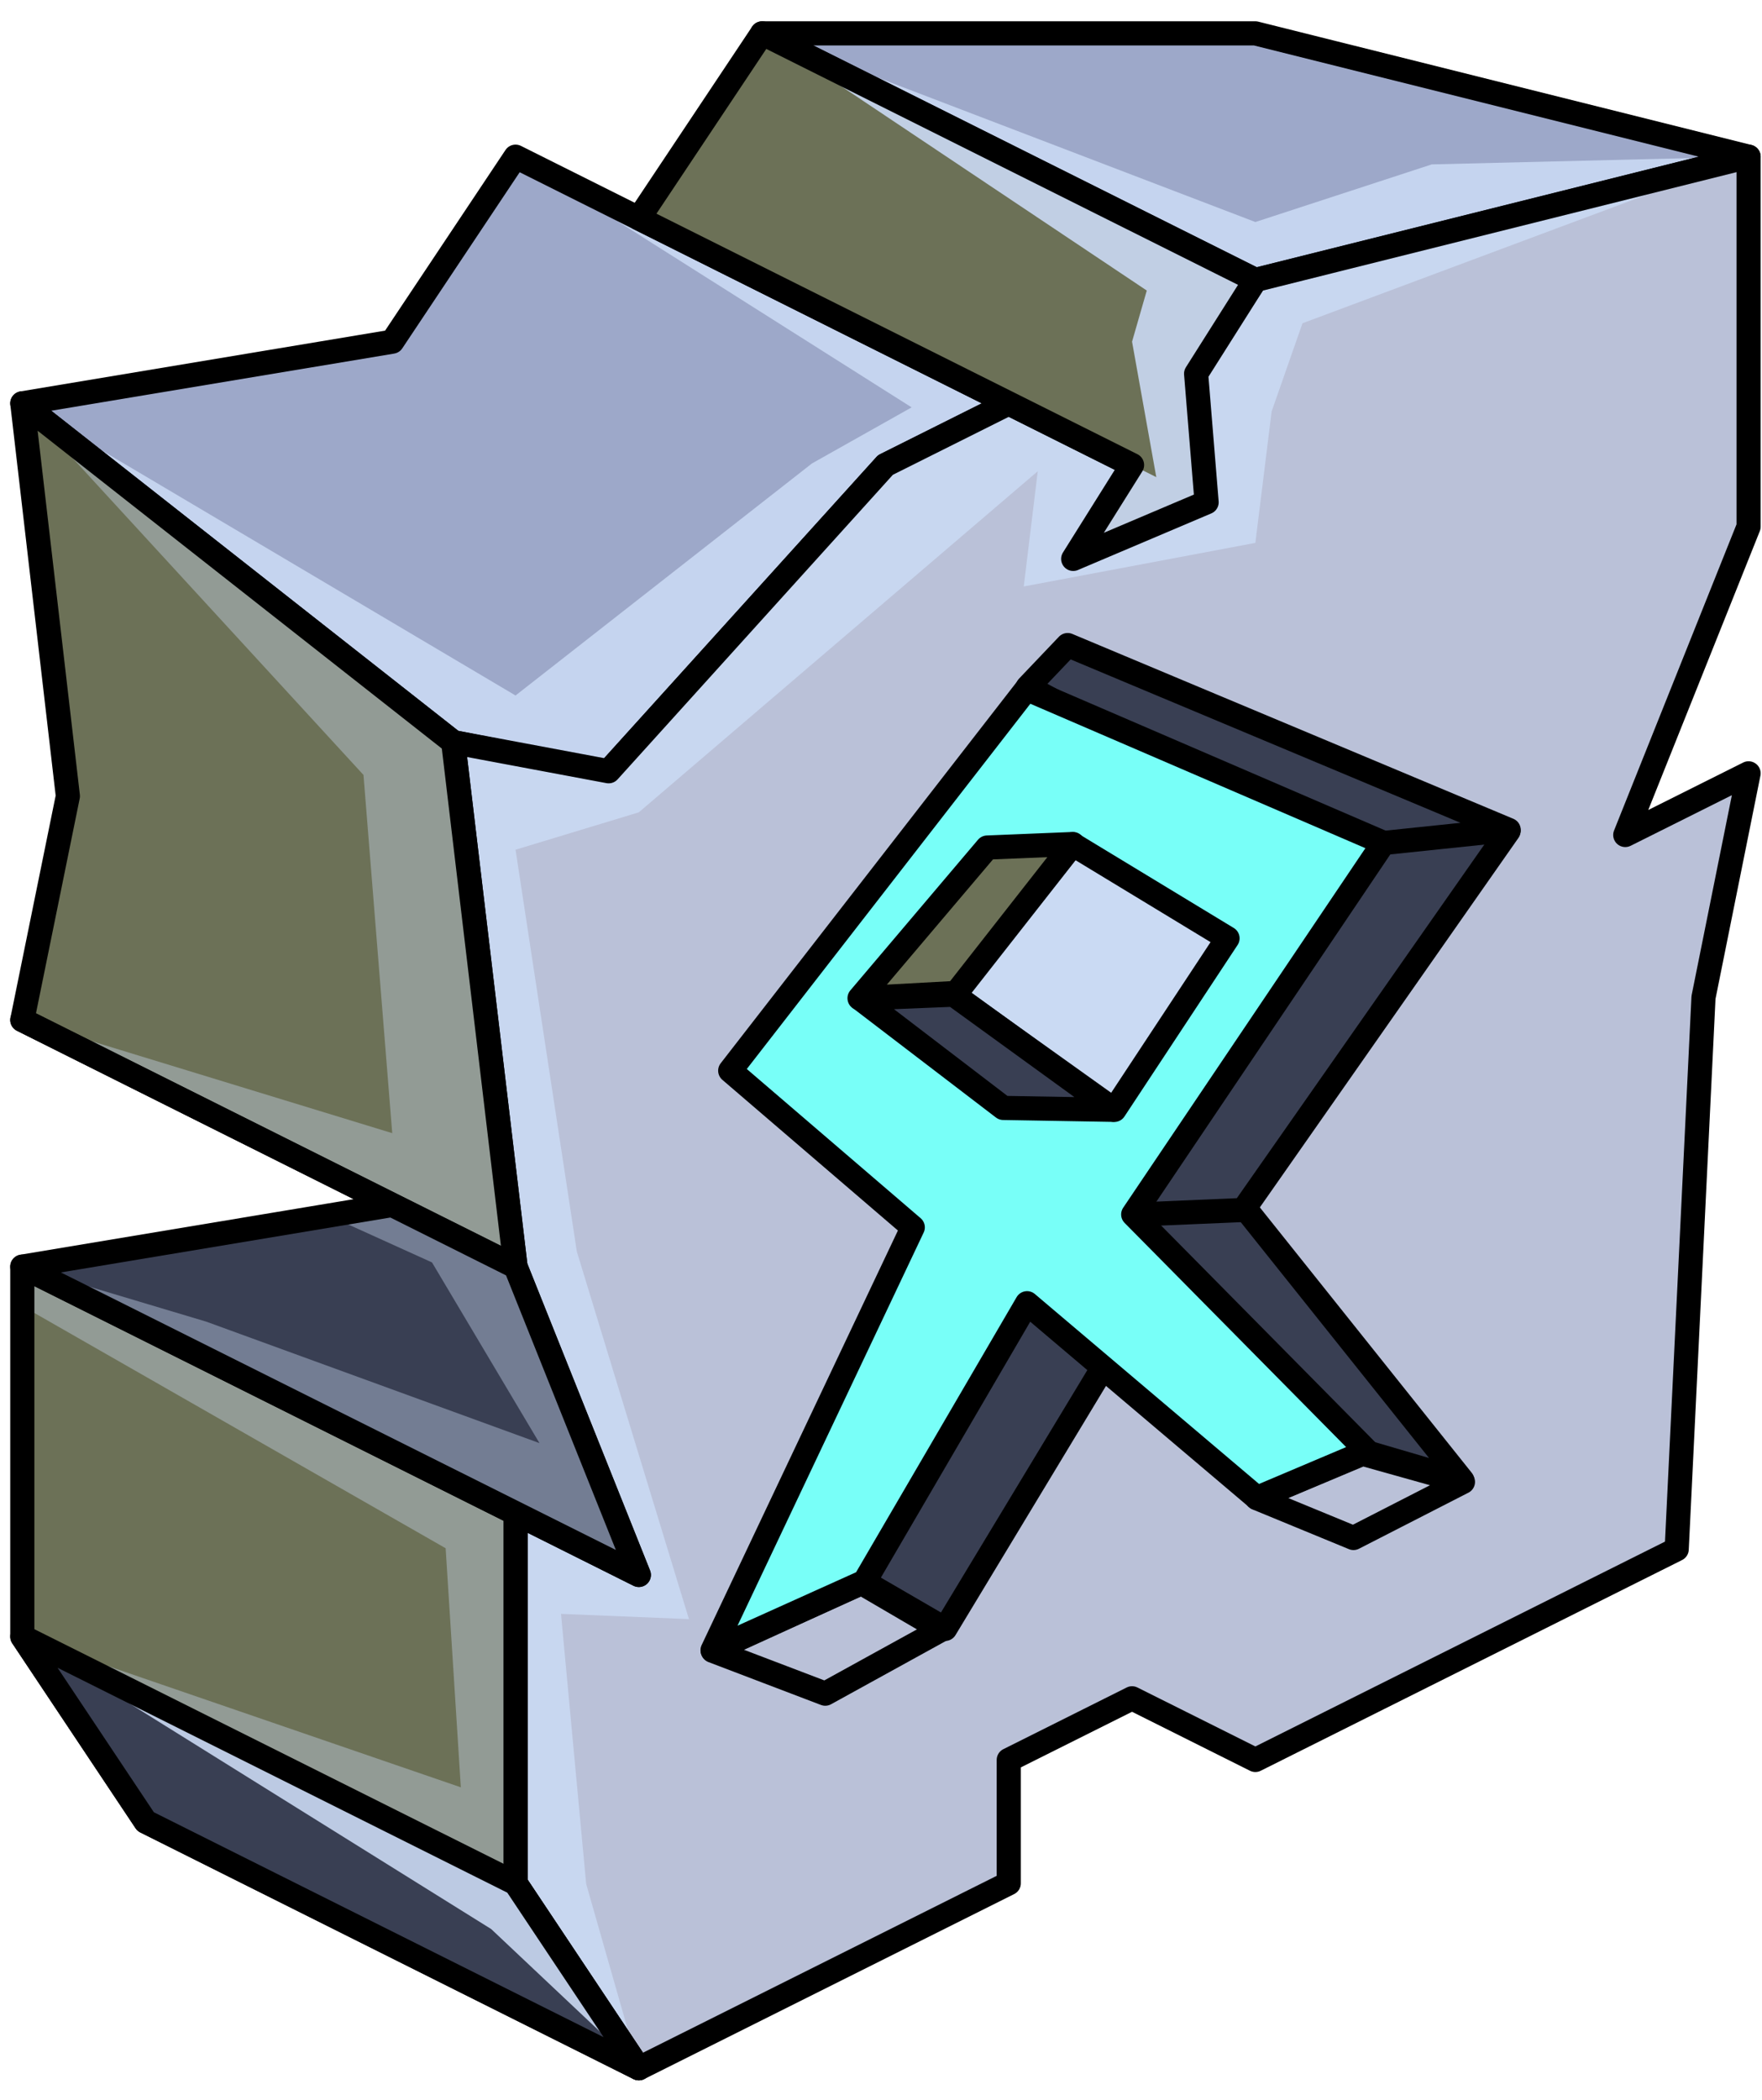 <?xml version="1.0" encoding="UTF-8" standalone="no"?><!DOCTYPE svg PUBLIC "-//W3C//DTD SVG 1.1//EN" "http://www.w3.org/Graphics/SVG/1.1/DTD/svg11.dtd"><svg width="100%" height="100%" viewBox="0 0 73 87" version="1.1" xmlns="http://www.w3.org/2000/svg" xmlns:xlink="http://www.w3.org/1999/xlink" xml:space="preserve" xmlns:serif="http://www.serif.com/" style="fill-rule:evenodd;clip-rule:evenodd;stroke-linecap:round;stroke-linejoin:round;stroke-miterlimit:1.5;"><g id="X_Runestone_2"><g><g><path d="M52.01,1.382l20.434,5.108l-20.434,5.109l-20.434,-10.217l20.434,0Z" style="fill:#9da8c9;"/><clipPath id="_clip1"><path d="M52.01,1.382l20.434,5.108l-20.434,5.109l-20.434,-10.217l20.434,0Z"/></clipPath><g clip-path="url(#_clip1)"><path d="M72.444,6.49l-18.482,6.9l-1.278,3.654l-0.674,5.443l-9.596,1.806l0.581,-4.774l-16.528,14.129l-5.108,1.549l2.539,16.645l4.645,15.225l-5.301,-0.216l1.043,11.184l2.182,7.638l-6.117,-5.767l-19.426,-12.113l18.168,6.242l-0.629,-9.903l-17.539,-10.032l0,-1.633l7.619,2.278l13.807,5.032l-4.452,-7.484l-4.129,-1.871l2.481,-0.509l-15.326,-7.663l15.326,4.688l-1.191,-14.838l-14.135,-15.393l20.435,12.102l12.281,-9.612l4.129,-2.323l-16.41,-10.384l26.546,13.274l-1.004,-5.611l0.61,-2.118l-15.935,-10.653l20.434,7.815l7.307,-2.387l13.127,-0.32Z" style="fill:#cadaf3;fill-opacity:0.9;"/></g><path d="M52.01,1.382l20.434,5.108l-20.434,5.109l-20.434,-10.217l20.434,0Z" style="fill:none;stroke:#000;stroke-width:1px;"/><path d="M21.359,6.49l-5.109,7.663l-15.326,2.554l17.853,14.035l6.39,1.254l11.517,-12.734l5.109,-2.555l-20.434,-10.217" style="fill:#9da8c9;"/><clipPath id="_clip2"><path d="M21.359,6.49l-5.109,7.663l-15.326,2.554l17.853,14.035l6.39,1.254l11.517,-12.734l5.109,-2.555l-20.434,-10.217"/></clipPath><g clip-path="url(#_clip2)"><path d="M72.444,6.49l-18.482,6.9l-1.278,3.654l-0.674,5.443l-9.596,1.806l0.581,-4.774l-16.528,14.129l-5.108,1.549l2.539,16.645l4.645,15.225l-5.301,-0.216l1.043,11.184l2.182,7.638l-6.117,-5.767l-19.426,-12.113l18.168,6.242l-0.629,-9.903l-17.539,-10.032l0,-1.633l7.619,2.278l13.807,5.032l-4.452,-7.484l-4.129,-1.871l2.481,-0.509l-15.326,-7.663l15.326,4.688l-1.191,-14.838l-14.135,-15.393l20.435,12.102l12.281,-9.612l4.129,-2.323l-16.41,-10.384l26.546,13.274l-1.004,-5.611l0.61,-2.118l-15.935,-10.653l20.434,7.815l7.307,-2.387l13.127,-0.32Z" style="fill:#cadaf3;fill-opacity:0.9;"/></g><path d="M21.359,6.49l-5.109,7.663l-15.326,2.554l17.853,14.035l6.39,1.254l11.517,-12.734l5.109,-2.555l-20.434,-10.217" style="fill:none;stroke:#000;stroke-width:1px;"/><path d="M72.444,6.49l-20.434,5.109l-5.109,7.663l-5.108,-2.555l-5.109,2.555l-11.468,12.686l-6.441,-1.207l2.584,21.726l5.108,12.771l-5.108,-2.554l0,15.326l5.108,7.663l15.326,-7.663l0,-5.109l5.108,-2.554l5.109,2.554l17.456,-8.728l1.11,-22.857l1.868,-9.283l-5.109,2.554l5.109,-12.771l0,-15.326Z" style="fill:#bac1d8;"/><clipPath id="_clip3"><path d="M72.444,6.49l-20.434,5.109l-5.109,7.663l-5.108,-2.555l-5.109,2.555l-11.468,12.686l-6.441,-1.207l2.584,21.726l5.108,12.771l-5.108,-2.554l0,15.326l5.108,7.663l15.326,-7.663l0,-5.109l5.108,-2.554l5.109,2.554l17.456,-8.728l1.11,-22.857l1.868,-9.283l-5.109,2.554l5.109,-12.771l0,-15.326Z"/></clipPath><g clip-path="url(#_clip3)"><path d="M72.444,6.49l-18.482,6.9l-1.278,3.654l-0.674,5.443l-9.596,1.806l0.581,-4.774l-16.528,14.129l-5.108,1.549l2.539,16.645l4.645,15.225l-5.301,-0.216l1.043,11.184l2.182,7.638l-6.117,-5.767l-19.426,-12.113l18.168,6.242l-0.629,-9.903l-17.539,-10.032l0,-1.633l7.619,2.278l13.807,5.032l-4.452,-7.484l-4.129,-1.871l2.481,-0.509l-15.326,-7.663l15.326,4.688l-1.191,-14.838l-14.135,-15.393l20.435,12.102l12.281,-9.612l4.129,-2.323l-16.41,-10.384l26.546,13.274l-1.004,-5.611l0.61,-2.118l-15.935,-10.653l20.434,7.815l7.307,-2.387l13.127,-0.32Z" style="fill:#cadaf3;fill-opacity:0.9;"/></g><path d="M72.444,6.49l-20.434,5.109l-5.109,7.663l-5.108,-2.555l-5.109,2.555l-11.468,12.686l-6.441,-1.207l2.584,21.726l5.108,12.771l-5.108,-2.554l0,15.326l5.108,7.663l15.326,-7.663l0,-5.109l5.108,-2.554l5.109,2.554l17.456,-8.728l1.11,-22.857l1.868,-9.283l-5.109,2.554l5.109,-12.771l0,-15.326Z" style="fill:none;stroke:#000;stroke-width:1px;"/><path d="M0.924,16.707l17.853,14.035l2.582,21.725l-20.435,-10.217l1.888,-9.273l-1.888,-16.27Z" style="fill:#6c7157;"/><clipPath id="_clip4"><path d="M0.924,16.707l17.853,14.035l2.582,21.725l-20.435,-10.217l1.888,-9.273l-1.888,-16.27Z"/></clipPath><g clip-path="url(#_clip4)"><path d="M72.444,6.49l-18.482,6.9l-1.278,3.654l-0.674,5.443l-9.596,1.806l0.581,-4.774l-16.528,14.129l-5.108,1.549l2.539,16.645l4.645,15.225l-5.301,-0.216l1.043,11.184l2.182,7.638l-6.117,-5.767l-19.426,-12.113l18.168,6.242l-0.629,-9.903l-17.539,-10.032l0,-1.633l7.619,2.278l13.807,5.032l-4.452,-7.484l-4.129,-1.871l2.481,-0.509l-15.326,-7.663l15.326,4.688l-1.191,-14.838l-14.135,-15.393l20.435,12.102l12.281,-9.612l4.129,-2.323l-16.41,-10.384l26.546,13.274l-1.004,-5.611l0.61,-2.118l-15.935,-10.653l20.434,7.815l7.307,-2.387l13.127,-0.32Z" style="fill:#cadaf3;fill-opacity:0.4;"/></g><path d="M0.924,16.707l17.853,14.035l2.582,21.725l-20.435,-10.217l1.888,-9.273l-1.888,-16.27Z" style="fill:none;stroke:#000;stroke-width:1px;"/><path d="M26.467,85.673l-20.434,-10.217l-5.109,-7.663l0,-15.326l20.435,10.217l0,15.326l5.108,7.663Z" style="fill:#6c7157;"/><clipPath id="_clip5"><path d="M26.467,85.673l-20.434,-10.217l-5.109,-7.663l0,-15.326l20.435,10.217l0,15.326l5.108,7.663Z"/></clipPath><g clip-path="url(#_clip5)"><path d="M72.444,6.49l-18.482,6.9l-1.278,3.654l-0.674,5.443l-9.596,1.806l0.581,-4.774l-16.528,14.129l-5.108,1.549l2.539,16.645l4.645,15.225l-5.301,-0.216l1.043,11.184l2.182,7.638l-6.117,-5.767l-19.426,-12.113l18.168,6.242l-0.629,-9.903l-17.539,-10.032l0,-1.633l7.619,2.278l13.807,5.032l-4.452,-7.484l-4.129,-1.871l2.481,-0.509l-15.326,-7.663l15.326,4.688l-1.191,-14.838l-14.135,-15.393l20.435,12.102l12.281,-9.612l4.129,-2.323l-16.41,-10.384l26.546,13.274l-1.004,-5.611l0.61,-2.118l-15.935,-10.653l20.434,7.815l7.307,-2.387l13.127,-0.32Z" style="fill:#cadaf3;fill-opacity:0.4;"/></g><path d="M26.467,85.673l-20.434,-10.217l-5.109,-7.663l0,-15.326l20.435,10.217l0,15.326l5.108,7.663Z" style="fill:none;stroke:#000;stroke-width:1px;"/><path d="M0.924,42.25l15.326,7.663l-15.326,2.554l25.543,12.771l-5.108,-12.771l-20.435,-10.217Z" style="fill:#393f53;"/><clipPath id="_clip6"><path d="M0.924,42.25l15.326,7.663l-15.326,2.554l25.543,12.771l-5.108,-12.771l-20.435,-10.217Z"/></clipPath><g clip-path="url(#_clip6)"><path d="M72.444,6.49l-18.482,6.9l-1.278,3.654l-0.674,5.443l-9.596,1.806l0.581,-4.774l-16.528,14.129l-5.108,1.549l2.539,16.645l4.645,15.225l-5.301,-0.216l1.043,11.184l2.182,7.638l-6.117,-5.767l-19.426,-12.113l18.168,6.242l-0.629,-9.903l-17.539,-10.032l0,-1.633l7.619,2.278l13.807,5.032l-4.452,-7.484l-4.129,-1.871l2.481,-0.509l-15.326,-7.663l15.326,4.688l-1.191,-14.838l-14.135,-15.393l20.435,12.102l12.281,-9.612l4.129,-2.323l-16.41,-10.384l26.546,13.274l-1.004,-5.611l0.61,-2.118l-15.935,-10.653l20.434,7.815l7.307,-2.387l13.127,-0.32Z" style="fill:#cadaf3;fill-opacity:0.4;"/></g><path d="M0.924,42.25l15.326,7.663l-15.326,2.554l25.543,12.771l-5.108,-12.771l-20.435,-10.217Z" style="fill:none;stroke:#000;stroke-width:1px;"/><path d="M0.924,67.793l20.435,10.217l5.108,7.663l-20.434,-10.217l-5.109,-7.663Z" style="fill:#393f53;"/><clipPath id="_clip7"><path d="M0.924,67.793l20.435,10.217l5.108,7.663l-20.434,-10.217l-5.109,-7.663Z"/></clipPath><g clip-path="url(#_clip7)"><path d="M72.444,6.49l-18.482,6.9l-1.278,3.654l-0.674,5.443l-9.596,1.806l0.581,-4.774l-16.528,14.129l-5.108,1.549l2.539,16.645l4.645,15.225l-5.301,-0.216l1.043,11.184l2.182,7.638l-6.117,-5.767l-19.426,-12.113l18.168,6.242l-0.629,-9.903l-17.539,-10.032l0,-1.633l7.619,2.278l13.807,5.032l-4.452,-7.484l-4.129,-1.871l2.481,-0.509l-15.326,-7.663l15.326,4.688l-1.191,-14.838l-14.135,-15.393l20.435,12.102l12.281,-9.612l4.129,-2.323l-16.41,-10.384l26.546,13.274l-1.004,-5.611l0.61,-2.118l-15.935,-10.653l20.434,7.815l7.307,-2.387l13.127,-0.32Z" style="fill:#cadaf3;fill-opacity:0.9;"/></g><path d="M0.924,67.793l20.435,10.217l5.108,7.663l-20.434,-10.217l-5.109,-7.663Z" style="fill:none;stroke:#000;stroke-width:1px;"/><path d="M31.576,1.382l-5.109,7.663l20.434,10.217l-2.438,3.889l5.527,-2.345l-0.435,-5.326l2.455,-3.881l-20.434,-10.217Z" style="fill:#6c7157;"/><clipPath id="_clip8"><path d="M31.576,1.382l-5.109,7.663l20.434,10.217l-2.438,3.889l5.527,-2.345l-0.435,-5.326l2.455,-3.881l-20.434,-10.217Z"/></clipPath><g clip-path="url(#_clip8)"><path d="M72.444,6.49l-18.482,6.9l-1.278,3.654l-0.674,5.443l-9.596,1.806l0.581,-4.774l-16.528,14.129l-5.108,1.549l2.539,16.645l4.645,15.225l-5.301,-0.216l1.043,11.184l2.182,7.638l-6.117,-5.767l-19.426,-12.113l18.168,6.242l-0.629,-9.903l-17.539,-10.032l0,-1.633l7.619,2.278l13.807,5.032l-4.452,-7.484l-4.129,-1.871l2.481,-0.509l-15.326,-7.663l15.326,4.688l-1.191,-14.838l-14.135,-15.393l20.435,12.102l12.281,-9.612l4.129,-2.323l-16.41,-10.384l26.546,13.274l-1.004,-5.611l0.61,-2.118l-15.935,-10.653l20.434,7.815l7.307,-2.387l13.127,-0.32Z" style="fill:#cadaf3;fill-opacity:0.9;"/></g><path d="M31.576,1.382l-5.109,7.663l20.434,10.217l-2.438,3.889l5.527,-2.345l-0.435,-5.326l2.455,-3.881l-20.434,-10.217Z" style="fill:none;stroke:#000;stroke-width:1px;"/></g></g><g><path d="M50.635,48.86l9.948,12.458l-4.348,-1.274l-12.119,-9.902l6.519,-1.282Z" style="fill:#393f53;stroke:#000;stroke-width:1px;"/><path d="M42.548,50.501l13.867,-15.941l6.084,-0.138l-10.989,15.699l-8.962,0.38Z" style="fill:#393f53;stroke:#000;stroke-width:1px;"/><path d="M42.583,28.453l1.65,-1.733l18.272,7.657l-7.558,0.789l-12.364,-6.713Z" style="fill:#393f53;stroke:#000;stroke-width:1px;"/><path d="M45.776,56.515l-3.645,-2.965l-8.162,10.911l5.189,3.011l6.618,-10.957Z" style="fill:#393f53;stroke:#000;stroke-width:1px;"/><path d="M29.53,68.38l6.159,-2.81l3.313,1.936l-4.812,2.65l-4.66,-1.776Z" style="fill:none;stroke:#000;stroke-width:1px;"/><path d="M52.073,62.058l4.002,1.649l4.535,-2.322l-4.159,-1.166l-4.378,1.839Z" style="fill:none;stroke:#000;stroke-width:1px;"/><path d="M42.551,53.982l9.523,8.067l4.57,-1.934l-9.695,-9.81l10.371,-15.392l-14.79,-6.374l-12.277,15.811l7.563,6.49l-8.294,17.514l6.297,-2.838l6.732,-11.534Z" style="fill:#78fff8;stroke:#000;stroke-width:1px;"/><g><path d="M44.434,34.971l6.423,3.896l-4.689,7.107l-6.668,-4.761l4.934,-6.242Z" style="fill:#cadaf3;stroke:#000;stroke-width:1px;"/><path d="M44.453,34.962l-3.553,0.145l-5.289,6.241l4.006,-0.218l4.836,-6.168Z" style="fill:#6c7157;stroke:#000;stroke-width:1px;"/><path d="M35.634,41.359l3.88,-0.157l6.577,4.769l-4.525,-0.078l-5.932,-4.534Z" style="fill:#393f53;stroke:#000;stroke-width:1px;"/></g></g></g></svg>